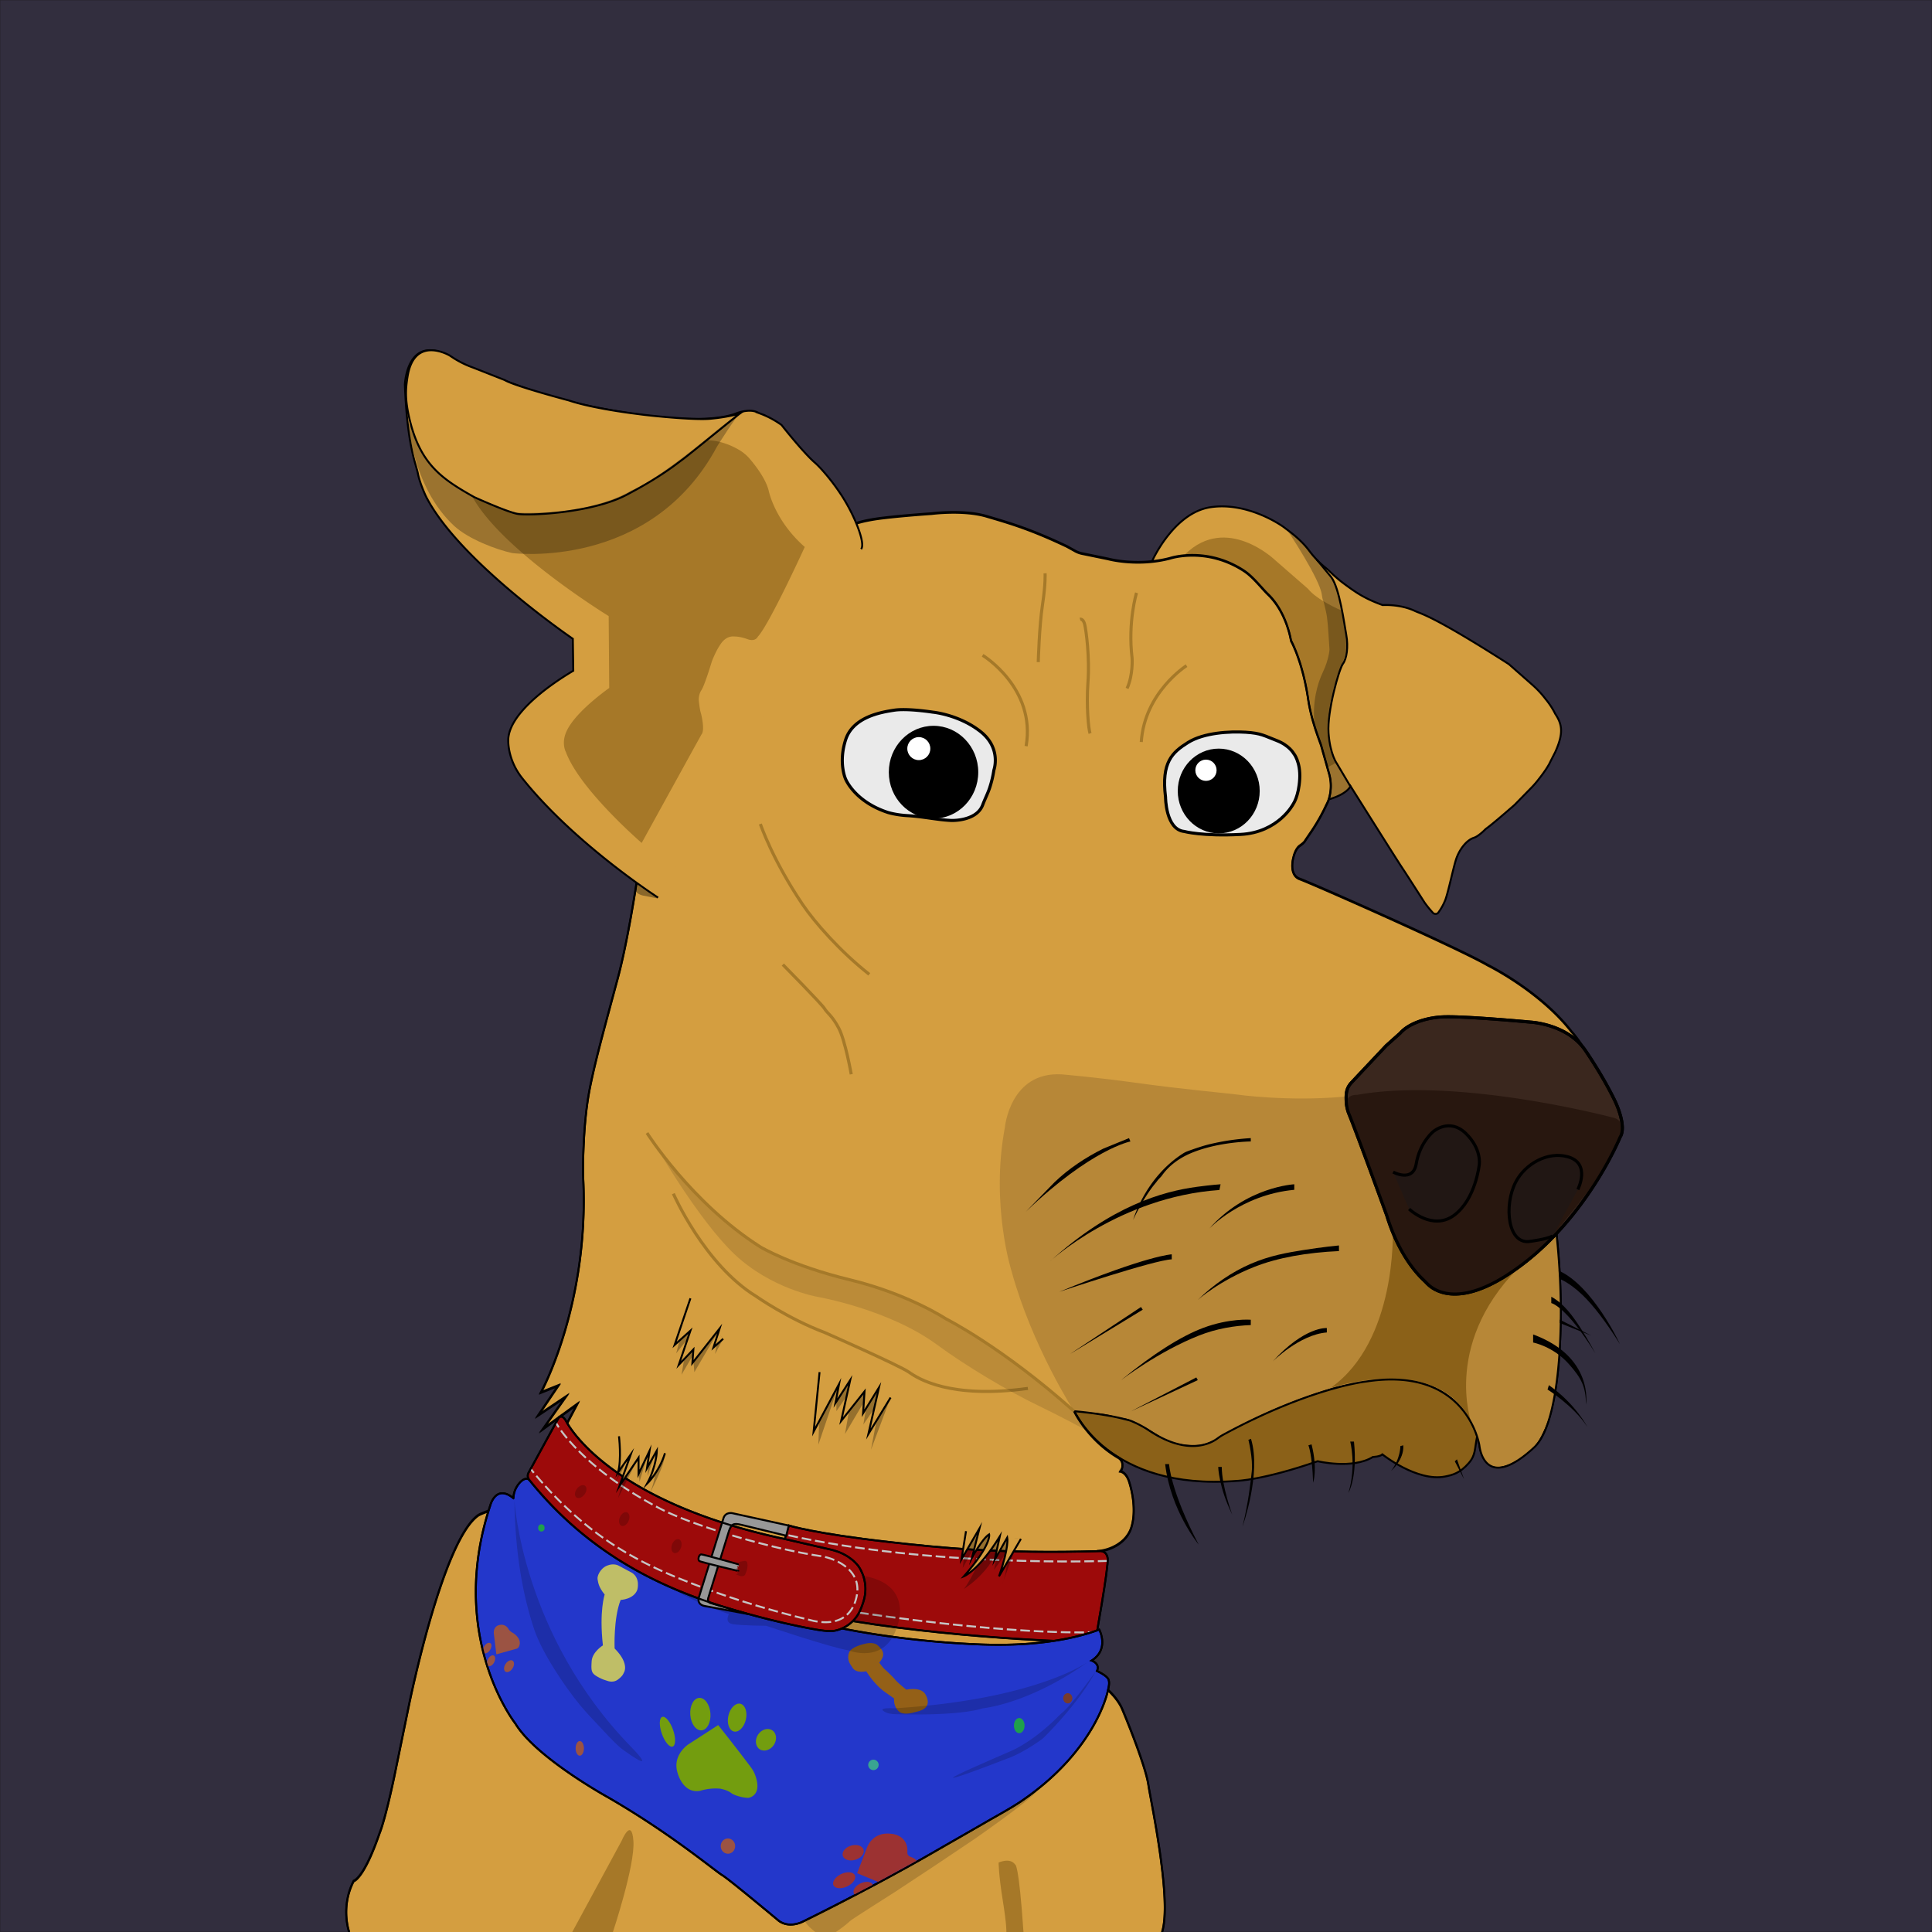 <svg id="Layer_1" data-name="Layer 1" xmlns="http://www.w3.org/2000/svg" viewBox="0 0 5000 5000"><rect x="0" y="0" width="5000" height="5000" fill="#333333" stroke="none"/><defs><style>.cls-1{fill:#322e3e;stroke:#1d1d1b;}.cls-1,.cls-11,.cls-15,.cls-16,.cls-17,.cls-2,.cls-21,.cls-22,.cls-3,.cls-32,.cls-33,.cls-34,.cls-5,.cls-6,.cls-8{stroke-miterlimit:10;}.cls-2{fill:#d49e40;}.cls-11,.cls-15,.cls-17,.cls-2,.cls-21,.cls-22,.cls-3,.cls-34,.cls-5,.cls-6{stroke:#000;}.cls-15,.cls-16,.cls-17,.cls-2,.cls-3,.cls-32,.cls-33,.cls-34,.cls-5{stroke-width:5px;}.cls-3,.cls-9{fill:#8b6118;}.cls-4{fill:#a67828;}.cls-16,.cls-22,.cls-32,.cls-33,.cls-5,.cls-8{fill:none;}.cls-6{fill:#eaeaea;}.cls-11,.cls-21,.cls-22,.cls-6,.cls-8{stroke-width:8px;}.cls-7{fill:#b78737;}.cls-8{stroke:#a57929;}.cls-10{opacity:0.27;}.cls-11{fill:#3a271e;}.cls-12{fill:#28170f;}.cls-13{opacity:0.12;}.cls-14{opacity:0.17;}.cls-15{fill:#9d0a0a;}.cls-16,.cls-32,.cls-33{stroke:#c6c6c6;}.cls-16{stroke-dasharray:25 10;}.cls-17{fill:#2337cb;}.cls-18{fill:#946017;}.cls-19{opacity:0.29;}.cls-20{fill:#fff;}.cls-21{fill:#211714;}.cls-23{opacity:0.35;}.cls-24{fill:#9b5343;}.cls-25{fill:#bfbe67;}.cls-26{fill:#739d0f;}.cls-27{fill:#9c3232;}.cls-28{fill:#39a491;}.cls-29{fill:#1fa04c;}.cls-30{fill:#783b2d;}.cls-31{fill:#7f0808;}.cls-33{stroke-dasharray:25.17 10.07;}.cls-34{fill:#989898;}</style></defs><rect class="cls-1" width="5000" height="5000"/><path class="cls-2" d="M3438.32,2068.91c49-13.78,56.81-34.46,56.81-34.46s116.68,185.87,132,208.85,56.13,87,56.13,87l3.8,5.91a278.43,278.43,0,0,0,21.59,26.39h0c3.53,3.79,11.07,3.44,13.77-1l.11-.15a144.26,144.26,0,0,0,17.6-31.72l.87-2.18c8.94-26.55,19.66-79.91,27.32-103.66s26-49.53,46.47-55.91c7.43-2.32,17-10.19,23.36-16,4-3.69,6.78-6.53,6.78-6.53,19.4-13.79,74.79-62.51,74.79-62.51l43.21-44.15a236,236,0,0,0,17-19.33c9.71-12.36,19.25-24.8,27.65-39.16a99.31,99.31,0,0,0,4.85-9.4l12.77-25.07c20.94-47,18.64-70.21-.13-98.19l-.22-.44a201.14,201.14,0,0,0-24.42-37.45h0A249.78,249.78,0,0,0,3967,1773.5l-62.05-54.63c-197.1-126.13-225.67-129.43-243.57-137.87-38.64-18.21-83.11-15.06-83.11-15.06-28.8-10.38-50.42-21-72-35.44-12.23-8.19-28.48-20-37.19-27a367.51,367.51,0,0,1-28-24.83,141.57,141.57,0,0,0-10.79-9.53,234,234,0,0,1-42.1-43.92c-23.33-31.39-56.43-53.51-62.16-58.24-11.26-9.32-100.1-69-194.31-54.11s-149.36,137.88-149.36,137.88"/><path class="cls-3" d="M2779.47,3650.11S2867.81,3859,3201,3832.54c0,0,68.17-1.92,209.11-50.94,0,0,89.36,21.7,143-11,0,0,17.87-.51,24.51-6.64,0,0,89.63,71.66,162.43,57.19,18.58-3.7,38.76-8.68,61.4-35.06,18.2-21.2,14.36-36,21.56-69.54,0,0-32.41-124.46-173.37-144.74s-316.9,60.46-316.9,60.46-102,41-167.3,79c0,0-3.25,2.27-14.6,9.43s-74.57,51.05-178-21.25c0,0-30.39-23.12-73.72-31.47S2861.17,3659.3,2779.47,3650.11Z"/><path class="cls-4" d="M3470.62,1579.47s-62-26-85.79-55.92L3299,1448.74s-124.47-119-231.32-14.8L3436.15,1985s16.47-6.89,19.53-10.72c0,0-14.94-23.36-19.91-72S3452,1779,3452,1779s11-37.15,18.64-55.15c0,0,14.55-26.81,13-60.13S3470.62,1579.47,3470.62,1579.47Z"/><path class="cls-2" d="M903.89,5000s-23.74-64.87,11.49-133c0,0,26-4.6,67.41-124.85,0,0,13-29.11,37.53-144.77l38.3-186.38s85.81-423.59,178.87-490.23c0,0,3.71-2.54,14.15-6.62,14.64-5.74,46.32-17.12,63.57-23.37,0,0,35.24-12.25,41-31,0,0,16.47-37.53,44.43-69.32s49-73.91,93.06-157.4l-88.47,64.34,59-83.49-70.85,47.49,51.7-76.6-45.19,18s125.24-227.1,109.53-553.78c-1.23-25.64,0-63.81,1.53-95,2.4-47.57,6.94-96.93,17.14-146.55,14.94-72.63,38.41-156.46,71-277.79,26.26-97.92,48.26-245.87,48.26-245.87L1694,1964.84a541.7,541.7,0,0,1,16.06-76,898.58,898.58,0,0,1,225.62-383.54c53.71-54.09,111.28-90.19,182.23-118.06l89.61-30.64s19.92-10,76.6-16.85,127.15-11.49,127.15-11.49,82-10.72,141.7,6.9,113.36,32.93,208.34,78.13l22.2,12.29a63.65,63.65,0,0,0,17.24,6.12l67,13.76s75.06,20.68,160.08-1.54c0,0,93.45-31.4,191.11,32.17,14.06,9.16,27,22.55,38.78,35.46,8.67,9.5,16.69,18.74,24,25.82,42.89,41.36,56.49,102.93,59.36,119.87,0,0,29.8,52.63,44.43,151.53,8.68,58.73,31.66,111.83,33.91,120.9l21.26,75.27a115.17,115.17,0,0,1-4,68.86l-7.94,16.5a487.8,487.8,0,0,1-39.09,66.81L3378,2174.27s-1.47,4.82-13.89,13.37-16.85,30.64-16.85,30.64-13.28,44.93,16.85,55.66,409.53,178.21,486.64,223.15c0,0,134.81,66.38,216.51,172.08,0,0,137.49,145.4,50.17,325.79-31.42,64.89-93.83,82.52-93.83,158.55,0,0,16.14,113.08,15.7,244.72-.46,138.1-17.14,297.73-68.55,345.32-121.2,112.21-139.69,12.84-141.74-2.23-.32-2.33-.7-4.64-1.19-6.93-6.82-31.52-54.32-197.9-292.65-160.88,0,0-143.26,15-369.79,137.74a118,118,0,0,0-14.6,9.43c-17.1,12.84-78,46.71-180-22.57a269,269,0,0,0-38.61-20.59c-8.88-3.76-6.59-2.92-22.89-7.08-28-7.16-71.18-14.88-129.86-20.33,0,0,34.47,74.36,115,121.43a20.54,20.54,0,0,1,10.22,18.17c-.11,4.65,1,9.12-5.09,17.16,0,0,14.17,1.53,22.21,25.66s19.53,76.6,6.13,119.49-59.75,60.13-86.56,61.66L2799.26,4214s-14.94,67.4,12.63,116.81c0,0,70.85,40.21,92.3,91.15s61.66,154,67.79,196.08,62,299.79,35.23,382"/><path class="cls-5" d="M3408.06,1448.74l37.28,44.94c21.45,29.11,33.19,118.47,38.81,149.62s1,61.79-8.68,74.55-41.36,123.06-37.28,179.24,22,79.65,22,79.65l35.74,60.26"/><path class="cls-6" d="M2572.15,1993.09s20.68-56.69-35.24-100.35S2413.6,1843,2413.6,1843s-65.11-10.19-98.81-5.1-107.24,17-126.39,76.9,0,101.3,0,101.3,23,58.22,109.54,86.56c0,0,20.12,6.38,49.07,8.09,44.37,2.63,78.14,10.94,114.84,12.59,0,0,64.8,2.68,81.19-39.83,7.29-18.89,13.72-30.78,18.39-45.19A284.69,284.69,0,0,0,2572.15,1993.09Z"/><path class="cls-6" d="M3016.4,2063s0,83.75,48.51,88.85c0,0,47,12.77,145.54,7.66s136.34-78.64,136.34-78.64,14.3-19.91,16.85-64.85-15.83-66.38-15.83-66.38-11.75-20.94-43.92-33.19-39.32-18.89-80.17-21.45-108.25,1-149.1,26.56S3005.17,1972.66,3016.4,2063Z"/><path class="cls-7" d="M4028.23,3191s41.71,371.67-36.45,518.61c-1.7,3.19-3.32,6.42-4.8,9.71-3.25,7.18-13,24.21-38.41,43.85,0,0-88.29,74.61-113.78,0-21-61.5-10.3-61.5-47.83-114.89,0,0-35.62-55.92-121.79-73.53s-209.11,14.93-209.11,14.93-149.36,40.22-295.27,126c0,0-31.79,21.83-57.83,23.75-48.31,3.55-86.17-11.49-101.11-22.6,0,0-67.48-44.23-92.52-46.43-9.4-.83-28.19-6-40.37-8.72-20.3-4.54-39.15-5.58-89.49-9.57,0,0-108.51-168.51-161.36-361.53,0,0-55.15-172.34-17.62-372.26,0,0,13-145.53,147.06-137.87,0,0,91,7.69,191.21,21.68,119,16.62,237.47,27.17,261.47,30.4,0,0,131.24,18.9,278.81,5.62S4028.23,3191,4028.23,3191Z"/><ellipse cx="2415.96" cy="1998.41" rx="115.74" ry="120.03"/><ellipse cx="3154.07" cy="2047.08" rx="106.05" ry="109.68"/><path class="cls-8" d="M2543,1695.89s138.64,84.26,112.6,235.15"/><path class="cls-8" d="M2704.66,1483.72s1.67,26.82-6.74,81.88S2687,1713.51,2687,1713.51"/><path class="cls-8" d="M2795,1602.45s8.43-2.3,12.26,13.78,13,85,8.42,148.6,1.54,122.55,5.37,133.28"/><path class="cls-8" d="M2941.34,1534.28s-23,74.29-11.49,169.27c0,0,3.06,42.13-13,78.13"/><path class="cls-8" d="M3070.79,1722.7S2962,1791.64,2953.6,1920.32"/><path class="cls-8" d="M1967.81,2132.49s31.29,92.86,109.41,208.43c31.52,46.63,98.44,122.61,172.46,180.68"/><path class="cls-8" d="M2026,2496.32s101.87,103.4,108,114.13,19.92,18.38,36.77,50.55S2203,2780.2,2203,2780.2"/><path class="cls-8" d="M1742.62,3089.17S1823,3273,1957.09,3355c0,0,83.07,58.25,177.19,93.54,0,0,194.29,85.69,218,102.54s106.47,69.7,307.91,42.13"/><path d="M2925.51,2954.11s-101.11,19.4-270.64,181.78l74-76.08c37.3-35.94,82.21-65.23,126.38-87.15l66.65-27.23"/><path d="M3158.87,3064.91s-23.5,1.46-61.78,6.64c-86.81,11.75-219.75,48.24-379.41,192.51,0,0,179.75-166.46,438.13-184.34Z"/><path d="M3237,2954.11s-84.26.62-154.47,30.12c-30.85,13-57.42,32.5-75.59,58.34-3,4.2-8.25,8.49-11.47,12.9-4.77,6.52-9.93,12.1-15.07,19.15-17,23.38-33,51.06-47.74,82.21,0,0,30.93-109.83,130.21-172.39,5.92-3.72,12.33-5.78,22-9.21,14.17-5,32.89-11.14,47.49-14.49A615.3,615.3,0,0,1,3237,2945.43Z"/><path d="M3349.6,3064.91s-124.09,5.88-220.6,115.41c0,0,82-88.09,220.6-101.11Z"/><path d="M3032.49,3246.19s-60.51,1.84-291.06,97c0,0,245.87-82.5,291.06-84Z"/><path d="M3465.26,3237.77c-82.28,3.64-158.4,17-218.3,40.59-91.23,35.87-147.07,85.79-147.07,85.79,41-40.12,89.31-72.91,137.11-93.45,49.92-21.45,94.05-28.77,134-35.23,52.6-8.5,94.22-12.26,94.22-12.26Z"/><polygon points="2957.43 3389.43 2769 3504.32 2952.83 3382.53 2957.43 3389.43"/><path d="M3237,3415.47s-55.15-4.6-124.09,21.44c-55.49,21-126.64,65.23-211.4,134.81,0,0,95.44-73.59,202.21-115.66,44.44-17.51,91.19-25.23,133.28-26.8Z"/><polygon points="3099.89 3571.72 2926.02 3652.91 3096.06 3564.83 3099.89 3571.72"/><path d="M3433.85,3436.91s-57.45-4.59-140.17,86.56c0,0,69.7-69.7,140.17-75.07Z"/><path d="M3025.6,3789s3.06,68.43,76.59,208.34c0,0-72.51-87.32-86.81-208.34Z"/><path d="M3152.74,3796.37s1,51.86,36.26,123.35c0,0-27.06-73.59-27.06-123.35Z"/><path d="M3230.87,3726.19s12.22,49.07,8.68,82.21c-3.21,30.13-9.29,83.23-24,142.47,0,0,49.54-137.36,22-227.23Z"/><path d="M3386.11,3740.49s9.7,21.45,12.25,96.77c0,0,12.26-35-4.08-99.32Z"/><path d="M3494.36,3730.79s16.34,61.78-4.59,132.76c0,0,24-40.34,14.29-132.76Z"/><path d="M3624.06,3742.53s1,31.15-24,64.34c0,0,34.22-29.1,31.66-66.38Z"/><polygon points="3765 3781.85 3789 3828.32 3770.62 3776.74 3765 3781.85"/><path d="M4005,3596s68.94,43.4,103.15,97c0,0-30.13-59.23-99.58-108.26Z"/><path d="M3967.72,3474.45s51.65,9.7,92.43,55.66c32.17,36.25,43.73,57.54,44.42,104.68,0,0,20.94-123.07-136.85-181.28Z"/><polygon points="4118.36 3456.57 4036.61 3423.89 4036.61 3415.21 4118.36 3456.57"/><path d="M4014.7,3372.32s37.79,7.15,113.87,129.7c0,0-16.56-31.74-38.8-66.13-19.79-30.59-43.33-63.08-75.07-79.91Z"/><path d="M4036.61,3310s24.1,8.2,58.77,41.36c26.9,25.73,59.33,67.15,97,127.15,0,0-69.95-151.22-158.8-190.25Z"/><path class="cls-9" d="M3604.43,3187s10.53,283.4-160.09,404.42c0,0,281.42-92.54,363.61,90.84,0,0-78.67-216.45,140.39-419.18Z"/><path class="cls-10" d="M3333.51,1375s82.3,123.37,87.32,163.91c2,15.73,4.35,16.33,5.11,19.66,3.15,14,3.45,15,5.61,24,4.32,17.9,5.42,40.25,9.19,98.81,0,0-1.53,25.28-16.85,57.45s-27.57,78.51-22.21,135.57c0,0,58.6,153.58,37.15,192.26,0,0,37.91-7.28,56.3-32.17,0,0-56.43-79.66-56.43-131.24,0,0-4.59-98.55,36.26-180.51,0,0,21.44-42.13,8.17-87.57,0,0-14.3-103.66-37.79-141.45S3337.6,1369.09,3333.51,1375Z"/><path class="cls-5" d="M903.89,5002s-23.74-64.87,11.49-133c0,0,26-4.6,67.41-124.86,0,0,13-29.1,37.53-144.76l38.3-186.38s85.81-423.59,178.87-490.23c0,0,3.71-2.54,14.15-6.63,14.64-5.73,46.32-17.11,63.57-23.36,0,0,35.24-12.25,41-31,0,0,16.47-37.53,44.43-69.32s49-73.91,93.06-157.4l-88.47,64.34,59-83.49-70.85,47.49,51.7-76.6-45.19,18s125.24-227.1,109.53-553.78c-1.23-25.64,0-63.82,1.53-95,2.4-47.57,6.94-96.93,17.14-146.55,14.94-72.64,38.41-156.46,71-277.79,26.26-97.92,48.26-245.88,48.26-245.88L1694,1966.83a541.4,541.4,0,0,1,16.06-76,898.58,898.58,0,0,1,225.62-383.54c53.71-54.09,111.28-90.19,182.23-118.06l89.61-30.64s19.92-10,76.6-16.85,127.15-11.49,127.15-11.49,82-10.72,141.7,6.9,113.36,32.93,208.34,78.12l22.2,12.3a63.29,63.29,0,0,0,17.24,6.11l67,13.76s75.06,20.68,160.08-1.53c0,0,93.45-31.4,191.11,32.17,14.06,9.16,27,22.55,38.78,35.46,8.67,9.5,16.69,18.74,24,25.82,42.89,41.36,56.49,102.92,59.36,119.87,0,0,29.8,52.62,44.43,151.53,8.68,58.73,31.66,111.83,33.91,120.9l21.26,75.27a115.13,115.13,0,0,1-4,68.85l-7.94,16.51a487.8,487.8,0,0,1-39.09,66.81L3378,2176.26s-1.47,4.82-13.89,13.37-16.85,30.64-16.85,30.64-13.28,44.93,16.85,55.65,409.53,178.22,486.64,223.15c0,0,134.81,66.39,216.51,172.09,0,0,137.49,145.4,50.17,325.79-31.42,64.89-93.83,82.52-93.83,158.55,0,0,16.14,113.08,15.7,244.72-.46,138.1-17.14,297.72-68.55,345.32-121.2,112.21-139.69,12.84-141.74-2.24-.32-2.32-.7-4.63-1.19-6.92-6.82-31.52-54.32-197.9-292.65-160.88,0,0-143.26,15-369.79,137.73a119.26,119.26,0,0,0-14.6,9.44c-17.1,12.84-78,46.71-180-22.58a269.49,269.49,0,0,0-38.61-20.58c-8.88-3.76-6.59-2.92-22.89-7.08-28-7.16-71.18-14.88-129.86-20.34,0,0,34.47,74.37,115,121.44a20.52,20.52,0,0,1,10.22,18.17c-.11,4.65,1,9.12-5.09,17.16,0,0,14.17,1.53,22.21,25.66s19.53,76.6,6.13,119.49-59.75,60.13-86.56,61.66L2799.26,4216s-14.94,67.4,12.63,116.81c0,0,70.85,40.21,92.3,91.14s61.66,154,67.79,196.09,62,299.79,35.23,382"/><path class="cls-11" d="M4192.67,2943.26s-93.71,229.69-293,357.09c-129.24,82.62-189.46,38.56-205.62,22.06-3.91-4-7.85-8-11.91-11.83-17.63-16.79-63.28-67.38-93-164.46,0,0-79.66-218.95-98.81-264.9a101.67,101.67,0,0,1-6.38-32.17c-.51-17.88-.51-32.17,13.79-47.49s89.87-95.49,89.87-95.49l36-32.19c21-24,64.15-39.71,108.87-42.14,53.51-2.9,228.92,13.56,228.92,13.56s95,4.6,141.7,73.53,72,121,77.36,132.52S4209.52,2917.22,4192.67,2943.26Z"/><path class="cls-12" d="M3512.06,2833.5s-26.42-1.15-24.7,17.62a91,91,0,0,0,7.66,32.93c7.47,16.28,39.45,108.39,39.45,108.39l56.1,149.36s27.58,83.87,57.83,125.61c1,1.41,1.66,2.76,3,4.7,2.29,3.37,5.72,7.84,9.55,12.79,18.07,23.41,47.9,59.21,95.29,64.09,0,0,42.32-1.15,70.85-14.17s60.32-26.62,114.71-67.6,87.7-82.91,87.7-82.91l49-60.9,67.79-86.93s8.61-15.13,11.1-23,32.75-72.58,34.47-75.26,4.79-14.93,2.3-29.29-21.45-17-21.45-17S3774.79,2786.27,3512.06,2833.5Z"/><path class="cls-2" d="M1703.07,2323s-216-139-351.57-309.06c-28.23-35.4-36.16-73.53-36.16-97.78,0-64.22,94.53-136.35,168.28-180.26l-1.14-82.73s-295.28-201.06-380.3-368.81c0,0-16.09-34.34-20.68-58.85s-27.58-70-33.71-229.78c0,0,5.11-137.88,120-71,0,0,38.3,23,70,34.21s118.63,48.79,223.15,76.6c103.66,27.57,350.3,72,445.79,33.7,0,0,32-12.35,52.76-2.42,2.74,1.31,5.5,2.57,8.34,3.63a235,235,0,0,1,54.81,29.43s55.15,70.46,86.81,98c14.2,12.37,45.58,47.94,71.49,88.85,31.86,50.29,59.75,120.77,47.49,134.3"/><path class="cls-13" d="M1696.4,2964s110.81,193.38,204.77,282.23S2114.49,3356,2114.49,3356s185,31.77,310.6,124.19c74.71,55,183.78,120.12,264.25,158.7,54.83,26.29,122.56,62.84,122.56,62.84s-27-45.86-62.56-76c-112.74-95.69-361.23-272.81-518-305.19-121.64-25.12-224.4-67.85-304.38-121.3C1808.74,3120.19,1696.4,2964,1696.4,2964Z"/><path class="cls-4" d="M1797.77,1932.57l-137.11,248.94s-160.09-137.87-196.09-235.15c0,0-12.76-22.21,1.54-53.62s53.87-71,110.55-112.34l-1.4-186s-272-166.59-351.2-306c0,0-19.4-8.68,103.15,37.79l8.17,1.53s91.92,5.62,168-12.25,100.6-31.66,100.6-31.66,100.59-45.45,214.47-143.49c0,0,39.65-7.59,93.65,23.61a108.73,108.73,0,0,1,28.18,23.43c15.3,17.91,41.3,51.63,49,82.09,0,0,14.93,77.17,93.44,146.1,0,0-91.53,200.3-121.4,232.09,0,0-6.13,14.17-26.81,6.51s-34.85-6.89-34.85-6.89-17.24-3.07-31.79,15.7-25.66,49-25.66,49-18.38,61.28-26.81,73.91-6.89,27.45-6.89,27.45,2.3,22.21,4.85,30.38,11,46.22,2.3,56.68Z"/><path class="cls-14" d="M2082.45,4971.64s5.87,11.74,27.32,28.34h53.36s9.48-6.2,18.86-13.34c8.8-6.71,17.47-14.32,19.24-16.09,3.64-3.64,116.62-75.25,116.62-75.25l100.6-66.39,101.61-68.17s144-99.57,164.17-126.12l-601.78,315.83Z"/><path class="cls-15" d="M2041.35,3948.14s66.1,20.89,258.88,42.56c129.45,14.56,283.68,31.07,544.47,23.57,0,0,18.89-3.06,22,18.39s-32.54,217.7-32.54,217.7-318.64-4.59-628.85-55.15l-195.32-50.55,18.38-150.51,5.7-22.29c1.82-7.09,3.94-14.11,6.38-21Z"/><path class="cls-16" d="M2840.43,4223.74s-188.62,12.07-617.81-50.23"/><path class="cls-16" d="M2866.18,4039.62s-452.29,17.57-832.16-67.76"/><path class="cls-5" d="M2041.35,3947.84s66.1,20.9,258.88,42.57c129.45,14.55,283.49,31.37,544.28,23.87,0,0,18.89-3.06,22,18.38s-32.36,217.41-32.36,217.41-318.64-4.6-628.85-55.15l-195.32-50.55,18.38-150.51,5.7-22.29q2.73-10.65,6.38-21Z"/><path class="cls-17" d="M2844.83,4217.43s27.19,50.36-19.72,80.17c0,0,22.77,7.53,13.78,26.87,0,0,26.23,11.93,29.94,22.27,3.05,8.49.89,17.11-1.8,29.18,0,0-29.2,153.66-224.92,286.14-24.54,16.61-58.77,35.26-88,52.09-47.89,27.61-93.44,53.67-143.49,82.47-160.8,92.52-329.3,174.7-329.3,174.7s-35.42,21.35-65.49,0c0,0-130-108.7-147.13-118.66s-130.72-106-294.63-200.94c0,0-186.86-102.67-240.51-191.49,0,0-176.94-224.42-65.11-563,0,0,14-57.71,60.25-19.92a63.6,63.6,0,0,1,3.32-18.13c4.71-13.52,17.88-32.17,30.9-32.17,0,0,2.58-2.55,26.81,16.6,22.16,17.52,145.88,161.65,454,276.13,61.63,22.9,132.76,42.3,207.15,63.93,141,41,330.17,66.66,491.44,72.29C2658.1,4260,2764,4247.49,2844.83,4217.43Z"/><path class="cls-18" d="M2241.77,4325.17s-25.41,6.38-35.17-8.74-7.28-11.49-7.28-11.49a33.54,33.54,0,0,1-1.92-28.15c5.94-15.7,41.56-22.79,41.56-22.79s21.64-6.32,33.32,4.79,21.63,22.78,3.25,44c0,0,8.24,12.06,14.36,17.43s20.68,19.34,27.39,27.38,28.34,25.27,28.34,25.27,34.85-8,48.06,10.15c0,0,21.06,29.68-8,42.51,0,0-5.36,2.88-21.07,6.32,0,0-21.25,6.71-34.66,0,0,0-17.61-10-16.08-36.19L2291,4379.43S2266.21,4363.79,2241.77,4325.17Z"/><path class="cls-14" d="M1649.43,4057.09s126.51,86.93,237.19,120c0,0-13,22.34,9.57,26.17s86.55,4.21,86.55,4.21,172,57.83,213.32,63.57c0,0,94.6,38.68,125.62-61.27,0,0,43.66-104.94-80.42-130.22l-15.32-2.29Z"/><path class="cls-2" d="M1163.46,919.88s-91.41-54.13-108.77,55.15c-4.9,30.85-6.6,56.65,3.57,102.63,27.58,124.6,86.81,162.39,169,208.86,0,0,84.25,38.29,111.83,43.4s191.48-1.53,281.87-49,128.68-79.66,145-91.41,137.87-111.31,149.11-119.48c0,0-27.67,9.24-77.62,13.78-42.13,3.83-160.85-8.42-186.13-12.25,0,0-112.77-13-179.23-35.24,0,0-139.41-36.76-166.22-52.85l-65.36-25.79L1224,951.21a246.82,246.82,0,0,1-49.35-24Z"/><path class="cls-10" d="M1056,1085.57s8.34,172.57,119,275.15c37.43,34.7,110.18,62,151,70.68,0,0,357.32,46,529.66-275.74,0,0,52.85-85,64.34-90.77,0,0-14.72,6.56-105.87,82.39,0,0-126.22,102.59-179.83,121.74,0,0-94.47,64.47-296.94,57.7,0,0-211.45-50.51-261-188.21C1054.17,1077,1058.74,1107.11,1056,1085.57Z"/><path class="cls-8" d="M1674.45,2932.15s114.89,181.53,293.36,294.89c0,0,79.66,48.26,231.32,85s248.93,101.11,248.93,101.11,145.28,72.71,331.41,238.92"/><polygon class="cls-19" points="1785.39 3364.19 1750.02 3502.53 1779.7 3464.59 1763.81 3557.68 1793.37 3507.2 1797 3551.04 1861.27 3441.58 1850.62 3504.06 1871.55 3464.74 1848.1 3437.99 1808.74 3486.19 1779.13 3429.51 1785.39 3364.19"/><polyline class="cls-2" points="1871.55 3464.74 1846.53 3487.21 1862.35 3438.2 1791.89 3527.55 1794.45 3492.32 1756.66 3532.15 1786.79 3443.81 1745.94 3480.57 1786.79 3360.06"/><polygon class="cls-19" points="2124.06 3555.64 2117.94 3738.7 2164.66 3600.99 2164.66 3652.09 2208.32 3587.81 2186.87 3711.13 2247.38 3608.87 2234.36 3686.62 2278.79 3621.51 2254.15 3751.72 2304.83 3616.91 2271.13 3608.87 2254.15 3600.99 2186.87 3581.68 2147.81 3600.99 2124.06 3555.64"/><polyline class="cls-2" points="2304.83 3616.91 2247.38 3711.13 2274.75 3590.86 2233.6 3657.51 2237.43 3600.99 2176.91 3677.43 2200.31 3571.72 2162.11 3631.09 2171.55 3581.68 2105.68 3705 2121 3551.04"/><path class="cls-19" d="M2502.19,3966.19l-10.72,91.92,38.3-68.94L2518,4058.11l41.87-70s-46.46,102.64-65.36,124.08c0,0,60.26-36.25,88.34-101.61l-10.21,52.08,35.23-48.51s.51,51.58-14.8,87.32L2637.51,3982l-23.49-2-68.93-8.17-30.64-3.58Z"/><path class="cls-2" d="M2500,3962.62l-11.6,72.51,46.47-79.66-19.4,76.08s26-49,44.42-60.76c0,0,7.66,25.53-65.36,108.76,0,0,38.18-14.81,92.88-103.15l-13.22,60.26,32.68-57.7s5.11,24.51-21.44,100.59l56.68-97"/><circle class="cls-20" cx="2377.89" cy="1937.4" r="29.78"/><circle class="cls-20" cx="3121.02" cy="1993.41" r="27.51"/><path class="cls-21" d="M4083.38,3078.45s35.16-68.38-26.81-85c-51.31-13.79-109.25,18.1-134,65.87-31.4,60.51-20.55,163.91,38.3,153.19,0,0,42.13-5.36,57.45-13.79"/><path class="cls-21" d="M3646.79,3129s60.51,57.45,116.42,16.09,65.11-131,65.11-131,6.89-40.6-35.23-81.2-83.49-4.59-83.49-4.59-35,27.62-44.43,83.49c-8.43,49.79-59.74,21.45-59.74,21.45"/><path class="cls-22" d="M4192.67,2943.26s-93.71,229.69-293,357.09c-129.24,82.62-189.46,38.56-205.62,22.06-3.91-4-7.85-8-11.91-11.83-17.63-16.79-63.28-67.38-93-164.46,0,0-79.66-218.95-98.81-264.9a101.67,101.67,0,0,1-6.38-32.17c-.51-17.88-.51-32.17,13.79-47.49s89.87-95.49,89.87-95.49l36-32.19c21-24,64.15-39.71,108.87-42.14,53.51-2.9,228.92,13.56,228.92,13.56s95,4.6,141.7,73.53,72,121,77.36,132.52S4209.52,2917.22,4192.67,2943.26Z"/><path class="cls-23" d="M1701.73,2325.13l-36.47-7.15c-22.69-5-22.22-18.38-22.22-18.38l4.22-12.29,9.76,7a172.6,172.6,0,0,0,20.39,13.4Z"/><path class="cls-4" d="M1481,5000l127.6-235.68s26-62.81,30.64,0-53,235.68-53,235.68"/><path class="cls-4" d="M2604.45,5000s1.33-16.11-9.36-82.23-10.69-97.54-10.69-97.54,29.88-13.78,42.9,5.37c0,0,9.19-6.37,21.44,174.4"/><ellipse class="cls-24" cx="1260.56" cy="4265.57" rx="15.32" ry="9.01" transform="translate(-3000.64 2990.33) rotate(-56.88)"/><path class="cls-5" d="M2844.83,4217.43s27.19,50.36-19.72,80.17c0,0,22.77,7.53,13.78,26.87,0,0,26.23,11.93,29.94,22.27,3.05,8.49.89,17.11-1.8,29.18,0,0-29.2,153.66-224.92,286.14-24.54,16.61-58.77,35.26-88,52.09-47.89,27.61-93.44,53.67-143.49,82.47-160.8,92.52-329.3,174.7-329.3,174.7s-35.42,21.35-65.49,0c0,0-130-108.7-147.13-118.66s-130.72-106-294.63-200.94c0,0-186.86-102.67-240.51-191.49,0,0-176.94-224.42-65.11-563,0,0,14-57.71,60.25-19.92a63.6,63.6,0,0,1,3.32-18.13c4.71-13.52,17.88-32.17,30.9-32.17,0,0,2.58-2.55,26.81,16.6,22.16,17.52,145.88,161.65,454,276.13,61.63,22.9,132.76,42.3,207.15,63.93,141,41,330.17,66.66,491.44,72.29C2658.1,4260,2764,4247.49,2844.83,4217.43Z"/><path class="cls-25" d="M1601.3,4052s-12.64-7.66-30.64,0-25.82,27.71-24.13,35.23,1.53,18.77,18.38,39.45c0,0-14.55,42.25-4.59,131.55,0,0-27.58,16.92-29.11,40.92s-1.53,30.64,14,39.57c10.28,5.9,16.78,8.24,20,9.15,1.62.46,3.22,1,4.79,1.59,5.11,2,17.68,5.6,28.56-2.31,14-10.22,15.32-17.11,15.32-17.11s17.87-22.47-23.24-63.83c0,0-3.32-77.36,15.58-125.62,0,0,34-1.27,43.15-26.29,0,0,8.68-29.11-13.28-43.66Z"/><path class="cls-24" d="M1284.57,4281.38l-6.51-53.23s-3.44-23,20.68-23.36a21.09,21.09,0,0,1,17.62,11.87,30.89,30.89,0,0,0,9.77,8.62c7.71,3.94,25.92,19,16.51,36.86a9.58,9.58,0,0,1-5.79,4.69Z"/><path class="cls-24" d="M1278.79,4302.28c-3.93,7.49-10.53,11.38-15.09,9.38-.72-.31-.91-2.61-1.48-4.33s-1.91-4.79-1.89-6c.05-2.39,1.19-4.9,2.5-7.38,3.93-7.5,10.69-11.7,15.1-9.39S1282.72,4294.78,1278.79,4302.28Z"/><ellipse class="cls-24" cx="1301.96" cy="4300.07" rx="16.88" ry="10.67" transform="matrix(0.55, -0.84, 0.84, 0.55, -3010.76, 3040.65)"/><path class="cls-26" d="M1858.66,4464.45l-77,49.78s-41.36,26.81-28.72,71.62c0,0,12.64,56.3,58.21,49a136.76,136.76,0,0,1,53.23-5.74s18,3.44,27.2,10.72,32.17,13,45.19,13c0,0,37.58-4.4,17.55-59.05a75.08,75.08,0,0,0-9.9-18.47C1933.14,4559.81,1902.73,4520.07,1858.66,4464.45Z"/><ellipse class="cls-26" cx="1812.32" cy="4436.23" rx="26.13" ry="42.13" transform="translate(-327.31 148.27) rotate(-4.3)"/><ellipse class="cls-26" cx="1907.74" cy="4445.46" rx="36.87" ry="23.16" transform="translate(-2854.62 5294.89) rotate(-76.89)"/><ellipse class="cls-26" cx="1741.62" cy="4493.34" rx="15.42" ry="40.86" transform="matrix(0.94, -0.33, 0.33, 0.94, -1392.58, 832.72)"/><ellipse class="cls-26" cx="1970.19" cy="4533.3" rx="29.37" ry="24.39" transform="matrix(0.56, -0.83, 0.83, 0.56, -2883.65, 3599.12)"/><path class="cls-27" d="M2272.12,4870.21l-53.84-22.4,24.89-64.53s13-44.43,64.72-37.34c0,0,36.39,2.29,40.41,38.29v12.83s1.35,6,7.34,8,13.91,6.32,16.79,10.21Z"/><path class="cls-27" d="M2209.91,4900.24a7.47,7.47,0,0,0,1.53,2.39c.15.14,12.29-6.56,24.31-12.84,11.49-6,22.88-11.58,22.77-11.9-3-8.62-17.77-10-31.19-3.81S2206.11,4892,2209.91,4900.24Z"/><ellipse class="cls-27" cx="2184.58" cy="4866.17" rx="30.58" ry="17.79" transform="translate(-1858.43 1386.79) rotate(-25.11)"/><ellipse class="cls-27" cx="2202.21" cy="4799.84" rx="28.03" ry="19.15" transform="matrix(0.96, -0.28, 0.28, 0.96, -1250.08, 803.6)"/><circle class="cls-28" cx="2260.4" cy="4567.51" r="13.53"/><ellipse class="cls-29" cx="2637.83" cy="4465.85" rx="13.79" ry="19.66"/><ellipse class="cls-30" cx="2763.38" cy="4395.19" rx="11.87" ry="13.21"/><ellipse class="cls-24" cx="1883.89" cy="4777.68" rx="18.72" ry="19.77"/><ellipse class="cls-24" cx="1500.45" cy="4524.77" rx="10.72" ry="18.96"/><ellipse class="cls-29" cx="1401.06" cy="3954.26" rx="8.36" ry="9.38"/><path class="cls-14" d="M1331.3,3882.7s19.15,347.75,301.79,638c0,0,73,73.79-12.77,13.28-6.32-4.46-13.06-9.13-19.43-15-15.25-14.12-31-30.76-49.51-50.84-15.2-16.51-32.91-34.24-50.93-56.17-39.18-47.68-97.92-135.07-118.09-195.58C1353.74,4130.55,1333.15,4021.68,1331.3,3882.7Z"/><path class="cls-14" d="M2818,4299.38s-132,98.41-501.76,121.65a37.65,37.65,0,0,1-4.25,0c-9.35-.43-46.84-1.48-16.75,11.79,3.71,1.64,10,2.49,17.8,3.26,0,0,156.06,6.25,225.77-13.67a56.81,56.81,0,0,1,8.17-1.74C2568.91,4417.76,2679.49,4398.66,2818,4299.38Z"/><path class="cls-14" d="M2835.51,4325.74s-58.54,82.78-85.19,105.56c-3.94,3.37-7.74,6.86-11.38,10.54-18.26,18.46-71.38,68.86-129.26,92.69,0,0-117.57,50.94-129.06,57.83,0,0-33,15.42,2,4.5s123.48-45.48,123.48-45.48,34.67-10.67,88.18-48.78a62.71,62.71,0,0,0,8-6.75C2719.56,4478.56,2793.18,4404,2835.51,4325.74Z"/><path class="cls-15" d="M1465,3677.62S1564.15,3884,2031.16,3983l116.19,26.69c17.92,4.33,31.92,9.22,47.37,19.08,2.22,1.41,12.43,9,14.34,10.81,10.51,9.91,16,16.84,21.74,30.34l1.68,3.92a56.71,56.71,0,0,1,2.21,6.09c9.83,32.55,4.29,58-8.37,87.12a90.71,90.71,0,0,1-65.19,53.06c-11.18,2.23-24.44.8-39.29-1.22,0,0-63.4-9.65-158.82-34.82-166.69-44-404-118.2-593-353.81,0,0-8.45-9-1-20.74l75-136.92S1452.34,3655.22,1465,3677.62Z"/><ellipse class="cls-31" cx="1750.79" cy="4001.04" rx="18.77" ry="12.26" transform="translate(-2605.76 4307.78) rotate(-70.39)"/><ellipse class="cls-31" cx="1615.54" cy="3931.55" rx="18.77" ry="12.26" transform="translate(-2634.47 3864.48) rotate(-66.76)"/><path class="cls-32" d="M1439.55,3683.3s2,3.77,6.6,10.61"/><path class="cls-33" d="M1451.91,3702.16c26.24,36.17,98.39,119,254.71,201.22,86.31,45.39,293,105.6,414.6,123.4a150.89,150.89,0,0,1,45.74,14.13c27.31,13.64,59.17,40.1,50.55,87.66-9.57,52.86-49.4,85-127.15,62.43,0,0-127.58-29.11-262-78.77-146.08-54-292.87-117-443.54-296.67"/><path class="cls-32" d="M1381.62,3811.68q-4-4.77-7.94-9.66"/><path class="cls-34" d="M2041.35,3948.14l-145.8-32s-17.36-4.09-23,12.25l-63.31,203.75s-8.17,18.89,13.27,24l112.85,20.94-97.27-28.6s-7.92-2.81-5.37-12.26l53.57-173.12s4.78-15.94,11.8-18c4-1.17,8.68-1.92,22.72,1.66l114,27.64Z"/><path class="cls-34" d="M1916.74,4049.94s-93.44-26.3-101.1-27.07-10,14.3-5.87,17.11,102.57,26.21,102.57,26.21Z"/><ellipse class="cls-31" cx="1504.79" cy="3853.21" rx="18.77" ry="12.26" transform="matrix(0.6, -0.8, 0.8, 0.6, -2482.61, 2752.17)"/><path class="cls-31" d="M1902.45,4073.43s11.74,5.1,14.29,5.61,9.71.51,11.75-4.34,8.94-17.87,4.85-32.42c0,0-2.8-3.83-8.8-2.3s-10.78,1.1-13.56,3.59c0,0-.94.82.6,3.29a5.68,5.68,0,0,1,.84,3c0,2.6-.64,6.43-5.51,2.45l2.78,6.51-5.55,1.24s11.39,3.07,8.9,6.7c0,0-.72,1-6.08-1,0,0,2.64,5.55,1.87,7S1902.45,4073.43,1902.45,4073.43Z"/><path class="cls-5" d="M1464.88,3677.62S1564.05,3884,2031.06,3983l116.19,26.69c17.92,4.33,31.92,9.22,47.37,19.08,2.22,1.41,12.43,9,14.34,10.81,10.51,9.91,15.95,16.84,21.74,30.34l1.68,3.92a56.71,56.71,0,0,1,2.21,6.09c9.83,32.55,4.29,58-8.37,87.12a90.71,90.71,0,0,1-65.19,53.06c-11.18,2.23-24.44.8-39.3-1.22,0,0-63.39-9.65-158.81-34.82-166.69-44-404-118.2-593-353.81,0,0-8.45-9-1.05-20.74l75-136.92S1452.24,3655.22,1464.88,3677.62Z"/><path class="cls-19" d="M1599.38,3720.06s16.85,71-7.66,116.43c0,0,23.11-33.32,24.58-49.85L1631,3766l-31.6,111.37L1650.27,3776l4.77,59,21-69.95v55.14l18.13-56s11,53.92-14.57,104c0,0,44-80.73,40.19-103.54l-32.53-4.21-27.06,8.17-17.87.52-21.45-12.26Z"/><path class="cls-2" d="M1601.94,3717s7.15,60.77-2.56,93.45l33.19-46.73L1603,3846.19l49.53-73.53v41.87l28.6-60.25-6.64,44.93,25.53-45.44s-.51,40.34-25.53,86.29c0,0,31.66-30.63,46.46-79.15"/></svg>